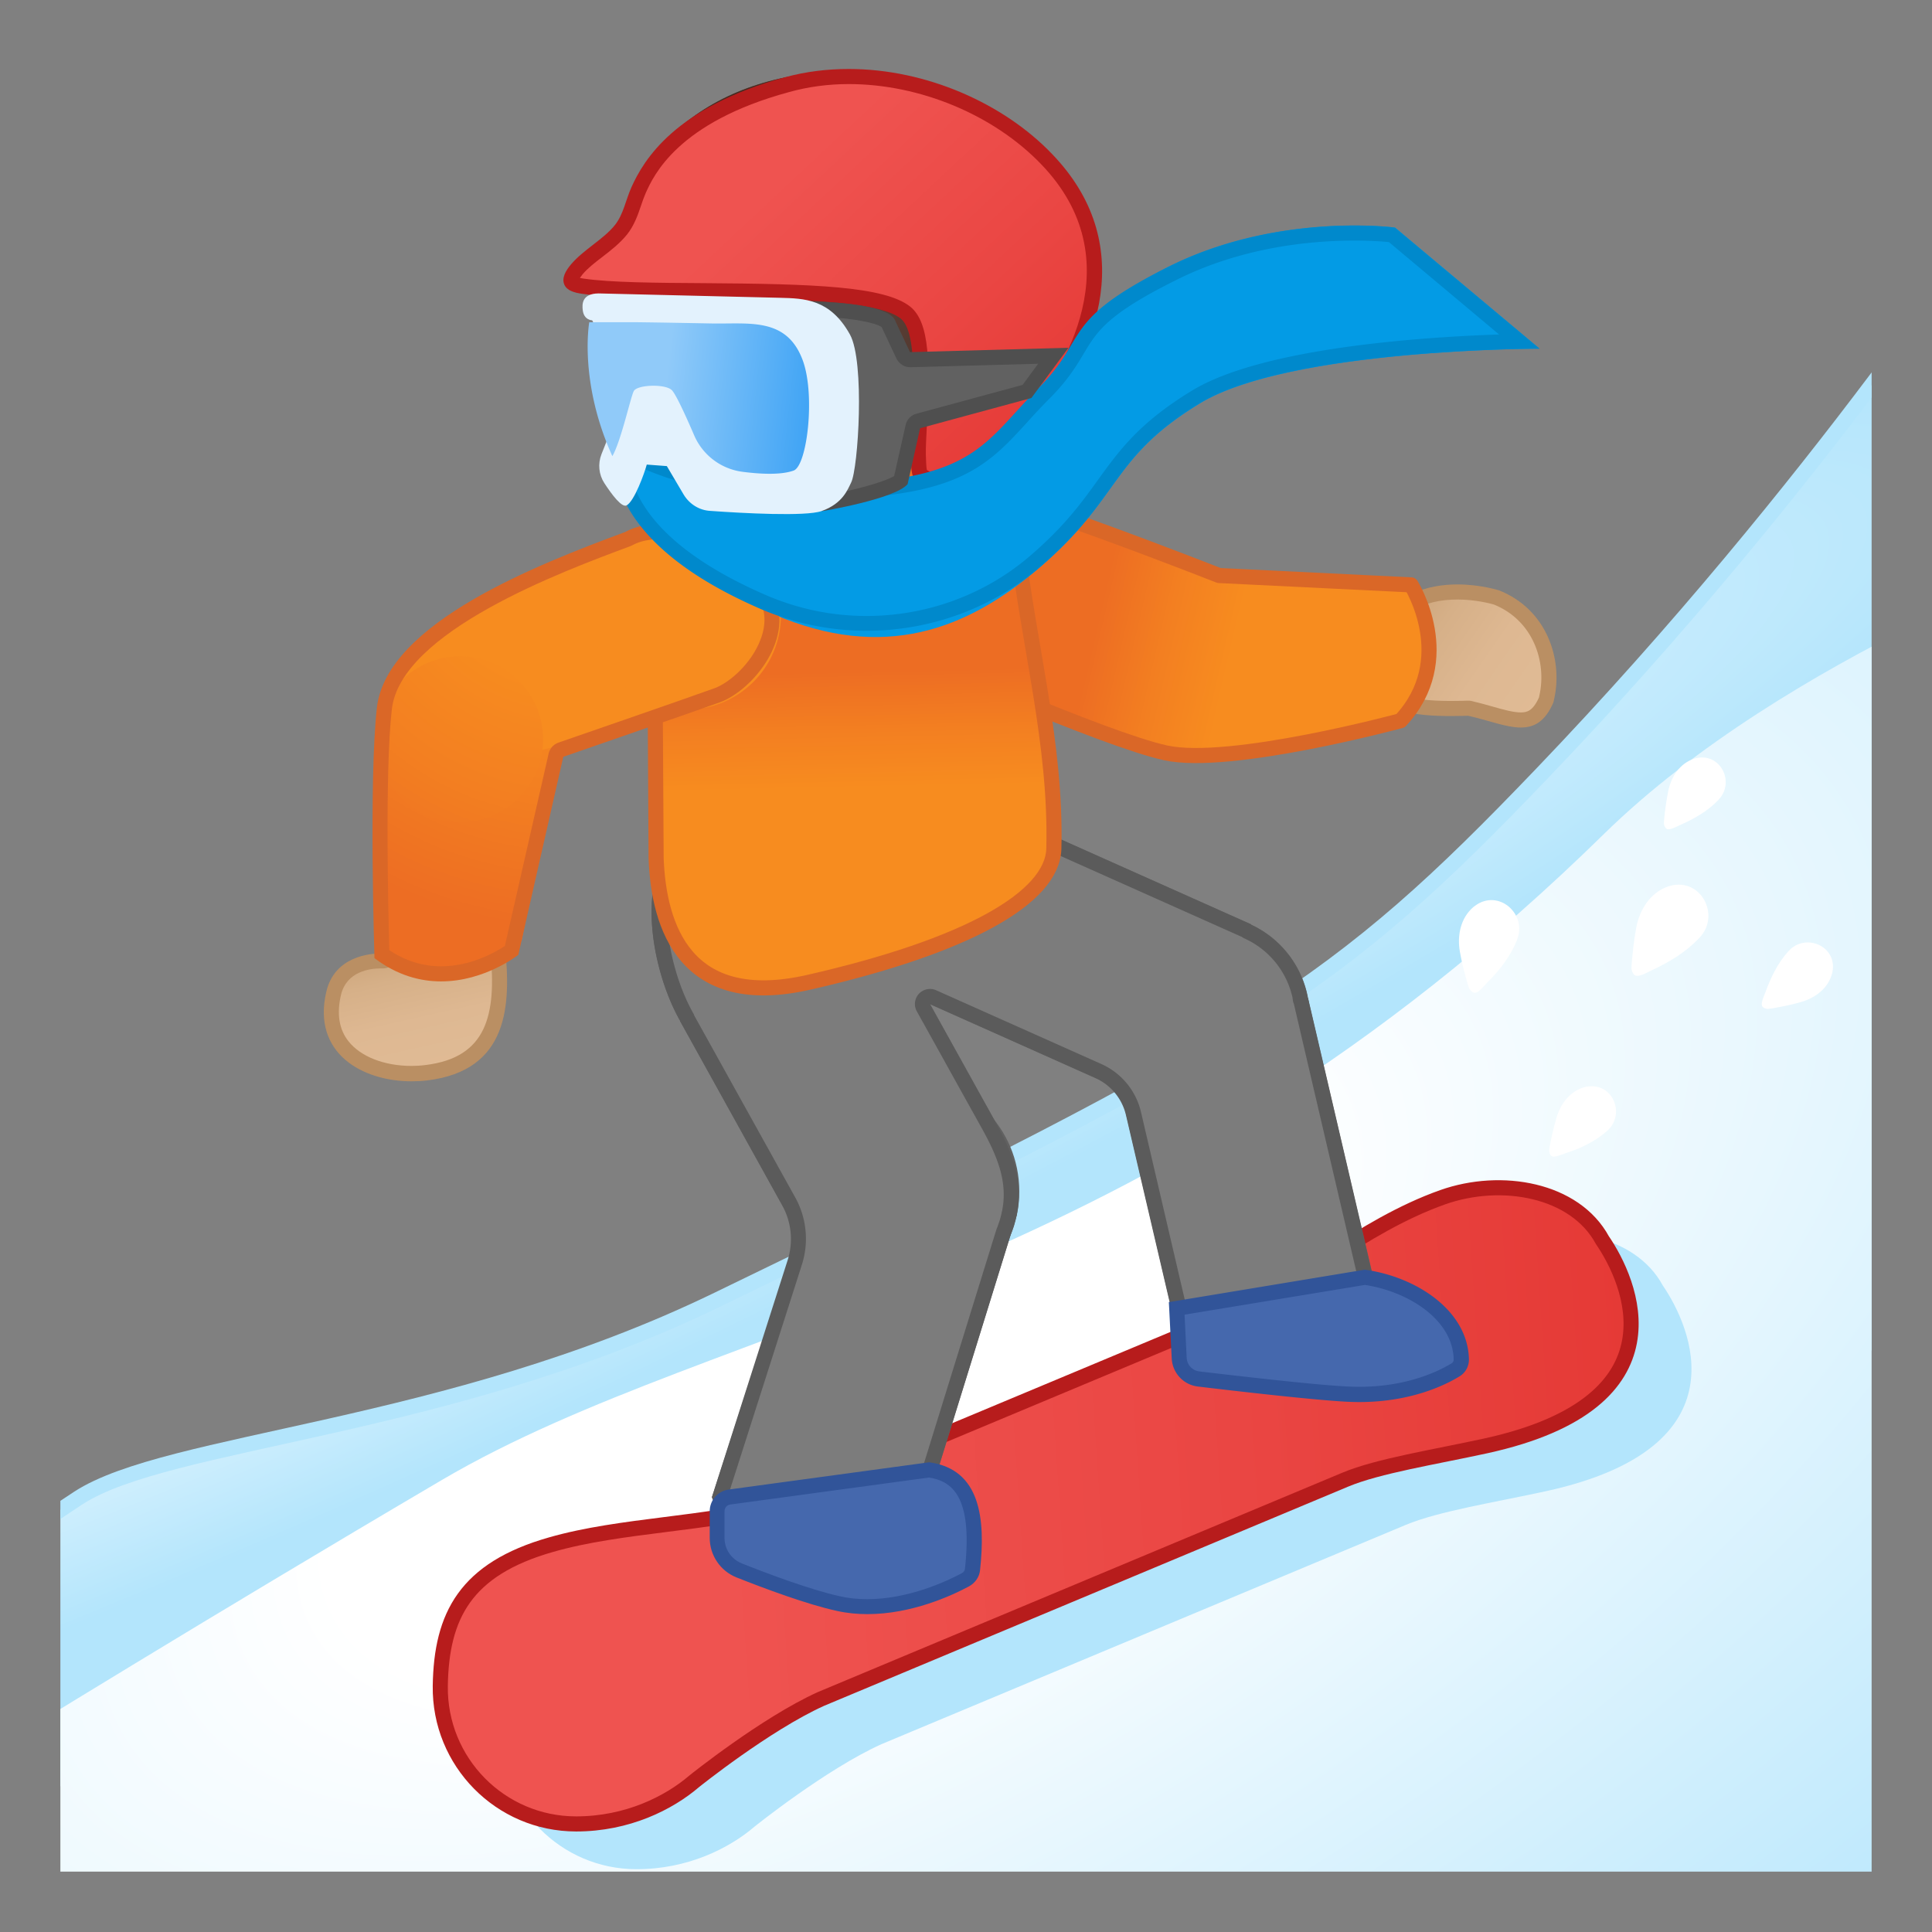 <svg viewBox="0 0 128 128" xmlns="http://www.w3.org/2000/svg" xmlns:xlink="http://www.w3.org/1999/xlink" width="512px" height="512px"><rect x="0" y="0" width="128" height="128" fill="#808080" stroke="none"/><defs><path id="a" d="M4 4h120v120H4z"/></defs><clipPath id="b"><use xlink:href="#a"/></clipPath><radialGradient id="c" cx="25.719" cy="78.534" r="122.64" gradientTransform="matrix(.909 -.417 .063 .137 -2.604 78.464)" gradientUnits="userSpaceOnUse"><stop stop-color="#E1F5FE" offset=".334"/><stop stop-color="#B3E5FC" offset="1"/></radialGradient><path d="M102.12 51.29c-13.53 14.13-18.9 17.56-54.7 34.87-17.84 8.62-36.27 9.22-42.22 13.08-23.23 15.1-.89 18.65-.89 18.65h46.38l87.11-34.41-5.35-69.87c0 .01-11.89 18.44-30.33 37.68z" clip-path="url(#b)" fill="url(#c)" stroke="#B3E5FC" stroke-linecap="round" stroke-linejoin="round" stroke-miterlimit="10"/><g clip-path="url(#b)"><radialGradient id="d" cx="52.732" cy="91.108" r="157.91" gradientTransform="matrix(.887 -.463 .224 .43 -14.453 76.33)" gradientUnits="userSpaceOnUse"><stop stop-color="#fff" offset=".214"/><stop stop-color="#B3E5FC" offset="1"/></radialGradient><path d="M128 128H0v-12.32s13.72-8.48 29.28-17.63c18.73-11 46.38-12.78 77-42.81 12.05-11.81 32.41-19.03 32.41-19.03L128 128z" fill="url(#d)"/></g><path clip-path="url(#b)" fill="none" stroke="#94CDE8" stroke-linecap="round" stroke-linejoin="round" stroke-miterlimit="10" stroke-width="3" d="M128 46.43V128H0v-12.32"/><g clip-path="url(#b)"><path d="M110.16 85.16c-1.82-3.35-6.68-4.22-10.58-2.84-5.39 1.91-10.17 6.17-12.4 7.11L55.4 102.72c-4.39 1.28-10.24 1.28-14.9 2.62-5.65 1.61-7.26 4.69-7.33 9.36-.07 5.03 3.98 9.14 9 9.14 3.39 0 6.14-1.38 7.83-2.83 0 0 4.72-3.79 8.39-5.45l34.74-14.53c2.18-.91 5.88-1.49 9.32-2.24 13.22-2.9 9.56-10.93 7.71-13.63z" fill="#B3E5FC"/><linearGradient id="e" x1="34.326" x2="111.54" y1="102.09" y2="96.865" gradientUnits="userSpaceOnUse"><stop stop-color="#EF5350" offset=".171"/><stop stop-color="#EA4643" offset=".62"/><stop stop-color="#E53935" offset=".985"/></linearGradient><path d="M106.16 82.16c-1.82-3.35-6.68-4.22-10.58-2.84-5.39 1.91-10.17 6.17-12.4 7.11L51.4 99.72c-4.39 1.28-10.24 1.28-14.9 2.62-5.65 1.61-7.26 4.69-7.33 9.36-.07 5.03 3.98 9.14 9 9.14 3.39 0 6.14-1.38 7.83-2.83 0 0 4.72-3.79 8.39-5.45l34.74-14.53c2.18-.91 5.88-1.49 9.32-2.24 13.22-2.9 9.56-10.93 7.71-13.63z" fill="url(#e)" stroke="#B71C1C" stroke-linecap="round" stroke-linejoin="round" stroke-miterlimit="10"/><circle cx="56.29" cy="57.81" r="6.85" fill="#616161"/><g fill="#616161"><path d="M65.296 53.384l17.596 7.855-5.499 12.317-17.595-7.854z"/><path d="M86.662 66.116l4.635 19.865-13.137 3.065-4.634-19.865z"/><circle cx="80.08" cy="67.33" r="6.69"/><circle cx="62.43" cy="59.55" r="6.69"/></g><g fill="#616161"><path d="M58.194 60.343l7.81 14.078-13.142 7.291-7.81-14.078z"/><path d="M47.17 99.2l7.34-22.74 12.87 3.99-6.54 21.12z"/><circle cx="59.94" cy="78.93" r="7.59"/><path d="M55.13 70.43c-3.6 2-8.13.7-10.13-2.9s-3.06-10.37.54-12.36 10.5 1.54 12.49 5.13c2 3.6.7 8.14-2.9 10.13z"/></g><linearGradient id="f" x1="16.435" x2="28.04" y1="-175.06" y2="-175.06" gradientTransform="rotate(34.629 -291.276 54.684)" gradientUnits="userSpaceOnUse"><stop stop-color="#CCA47A" offset=".002"/><stop stop-color="#D6B088" offset=".258"/><stop stop-color="#DEB892" offset=".59"/><stop stop-color="#E0BB95" offset="1"/></linearGradient><path d="M100.75 47.7c-.56 0-1.24-.19-2.01-.41-.43-.12-.89-.25-1.37-.36-.04-.01-.07-.01-.11-.01h-.03c-.01 0-.46.02-1.09.02-1.47 0-2.58-.13-3.04-.35-.25-.12-2.42-1.26-1.78-4.11l.04-.18c.94-2.04 2.69-3.08 5.2-3.08 1.43 0 2.57.36 2.59.36 2.89 1.14 3.87 4.19 3.33 6.6l-.05.23c-.5 1.12-1.11 1.29-1.68 1.29z" fill="url(#f)"/><path d="M96.56 39.72c1.23 0 2.23.28 2.41.33 2.63 1.06 3.51 3.83 3.02 6.02l-.03.14c-.41.91-.81.99-1.2.99-.5 0-1.14-.18-1.88-.39-.44-.13-.9-.25-1.4-.37-.07-.02-.15-.02-.22-.02h-.05c-.01 0-.46.02-1.07.02-1.62 0-2.52-.16-2.82-.3-.21-.1-2.07-1.07-1.51-3.55l.03-.13c.84-1.82 2.43-2.74 4.72-2.74m0-1c-1.94 0-4.42.62-5.68 3.42l-.05.23c-.58 2.59.93 4.13 2.05 4.67.7.34 2.21.4 3.26.4.65 0 1.12-.02 1.12-.02 1.35.3 2.52.78 3.5.78.89 0 1.61-.39 2.16-1.67l.05-.23c.58-2.59-.46-5.92-3.66-7.19-.02 0-1.22-.39-2.75-.39z" fill="#BA8F63"/><radialGradient id="g" cx="-39.863" cy="297.7" r="6.239" gradientTransform="rotate(-39.547 -343.356 29.642)" gradientUnits="userSpaceOnUse"><stop stop-color="#00AB94" offset="0"/><stop stop-color="#00B29A" offset=".188"/><stop stop-color="#00BFA5" offset=".636"/></radialGradient><circle cx="61.34" cy="43.12" r="6.24" fill="url(#g)"/><path d="M47.7 99.18l4.97-15.53c.43-1.34.28-2.82-.4-4.05l-6.72-12.12a.3.3 0 0 0-.04-.1l-.06-.1c-1.99-3.58-2.84-9.91.35-11.68.62-.34 1.37-.51 2.25-.51 2.33 0 5.38 1.28 7.6 3.18.09.08.21.12.33.12.05 0 .1-.01.15-.02.17-.05.29-.19.33-.35.09-.37.2-.69.34-.98a6.187 6.187 0 0 1 5.65-3.67c.87 0 1.72.18 2.52.54.08.04.17.05.26.05.04 0 .08 0 .11-.01l17.22 7.69c.04.03.08.06.12.08 1.75.81 3 2.34 3.43 4.2l.05.29c.01.05.02.09.05.14l4.49 19.26-12.16 2.84-3.42-14.67a4.136 4.136 0 0 0-2.33-2.82l-10.95-4.89a.477.477 0 0 0-.2-.04.499.499 0 0 0-.44.74l4.29 7.74c1.14 2.05 1.82 3.82 1.4 5.84 0 .01-.01.05-.01.05-.05.24-.1.43-.16.63-.06.19-.13.38-.21.57l-6.03 19.47-12 .09-.78-1.98z" fill="#7C7C7C"/><path d="M62.43 53.87c.8 0 1.58.17 2.3.49l.1.05c.13.06.28.09.42.09h.07l16.95 7.57c.06.04.12.08.19.11a5.64 5.64 0 0 1 3.16 3.86c.01.04.02.09.02.13l.02.13c.01.07.03.14.06.2l4.37 18.73-11.19 2.62-3.31-14.19a4.642 4.642 0 0 0-2.61-3.16l-10.95-4.89a.978.978 0 0 0-.41-.09c-.27 0-.54.11-.74.32-.29.32-.35.78-.14 1.16l4.3 7.74c1.09 1.95 1.73 3.63 1.35 5.49-.01.03-.02.05-.02.08-.04.18-.08.36-.14.55-.06.18-.12.36-.19.53-.01.03-.02.05-.03.08l-5.91 19.08-11.29.09-.59-1.5 4.91-15.36c.47-1.47.31-3.09-.44-4.44L46 67.29c-.02-.05-.04-.11-.07-.16a.405.405 0 0 1-.05-.09c-1.84-3.32-2.73-9.41.15-11 .54-.3 1.22-.45 2.01-.45 2.22 0 5.14 1.23 7.28 3.06a.987.987 0 0 0 .95.19c.33-.1.58-.37.67-.7.09-.34.19-.64.31-.91.9-2.04 2.94-3.36 5.18-3.36m0-1c-2.56 0-5 1.48-6.11 3.96-.16.35-.27.71-.36 1.06-2.17-1.86-5.32-3.3-7.93-3.3-.92 0-1.77.18-2.49.58-3.6 2-2.53 8.77-.54 12.36.02.03.04.07.06.1l-.01.01 6.77 12.21c.62 1.12.75 2.44.36 3.65l-5.02 15.7.97 2.47 12.7-.1 6.13-19.78c.08-.2.16-.4.22-.61s.11-.42.16-.63l.03-.1c.46-2.23-.32-4.15-1.46-6.18l-4.3-7.74 10.95 4.89a3.58 3.58 0 0 1 2.04 2.47l3.54 15.16 13.14-3.07-4.63-19.86h-.01c-.02-.1-.03-.21-.06-.31a6.7 6.7 0 0 0-3.71-4.55l.01-.02-17.6-7.86-.05.11c-.03-.01-.06-.03-.09-.05-.87-.39-1.8-.57-2.71-.57z" fill="#5B5B5B"/><linearGradient id="h" x1="66.435" x2="99.332" y1="39.923" y2="47.556" gradientUnits="userSpaceOnUse"><stop stop-color="#ED6D23" offset=".189"/><stop stop-color="#F37F21" offset=".326"/><stop stop-color="#F78C1F" offset=".46"/></linearGradient><path d="M93.49 38.75l-12.72-.62s-14.5-5.7-16.93-5.78l-3.05 11.13s12.32 5.5 16.44 6.4c4.25.93 15.56-2.13 15.56-2.13 3.79-4.08.7-9 .7-9z" fill="url(#h)" stroke="#DA6727" stroke-linecap="round" stroke-linejoin="round" stroke-miterlimit="10"/><linearGradient id="i" x1="56.29" x2="56.916" y1="39.073" y2="67.675" gradientUnits="userSpaceOnUse"><stop stop-color="#ED6D23" offset=".189"/><stop stop-color="#F37F21" offset=".326"/><stop stop-color="#F78C1F" offset=".46"/></linearGradient><path d="M59.9 29.98l-8.89.33c-4.38.16-7.8 3.67-7.65 7.83l.11 18.73c.17 4.54 1.94 10.07 10.11 8.21 10.44-2.38 16.15-5.58 16.24-8.85.18-6.95-1.69-13.55-2.44-20.31-.15-4.16-3.1-6.1-7.48-5.94z" fill="url(#i)" stroke="#DA6727" stroke-linecap="round" stroke-linejoin="round" stroke-miterlimit="10"/><linearGradient id="j" x1="23.179" x2="23.179" y1="154.37" y2="163.04" gradientTransform="rotate(-12.674 -388.466 91.826)" gradientUnits="userSpaceOnUse"><stop stop-color="#CCA47A" offset=".002"/><stop stop-color="#D6B088" offset=".258"/><stop stop-color="#DEB892" offset=".59"/><stop stop-color="#E0BB95" offset="1"/></linearGradient><path d="M27.28 71.13c-1.96 0-3.67-.68-4.57-1.82-.73-.92-.93-2.09-.59-3.5.47-1.99 2.49-2.14 3.09-2.14h.17c.09 0 .18-.02.26-.07.03-.02 3.12-1.85 5.27-1.85.6 0 1.06.15 1.35.44l.72.71c.39 3.92.05 7.59-4.73 8.17-.32.04-.65.06-.97.06z" fill="url(#j)"/><path d="M30.9 62.25c.47 0 .8.1 1.01.3l.59.57c.39 4.12-.25 6.95-4.31 7.44-.3.04-.61.06-.92.06-1.81 0-3.37-.61-4.18-1.63-.63-.79-.79-1.83-.5-3.07.37-1.58 1.95-1.76 2.61-1.76h.17c.18 0 .36-.05.51-.14.83-.49 3.35-1.77 5.02-1.77m0-1c-2.32 0-5.53 1.92-5.53 1.92h-.17c-.65 0-3.03.17-3.58 2.53-.96 4.07 2.37 5.94 5.65 5.94.35 0 .7-.02 1.04-.06 5.4-.66 5.56-5 5.14-8.9l-.85-.83c-.41-.44-1.02-.6-1.7-.6z" fill="#BA8F63"/><radialGradient id="k" cx="-2.429" cy="-130.88" r="27.436" gradientTransform="rotate(24.77 -357.893 43.511)" gradientUnits="userSpaceOnUse"><stop stop-color="#F78C1F" offset=".364"/><stop stop-color="#F37F21" offset=".678"/><stop stop-color="#ED6D23" offset="1"/></radialGradient><path d="M34.56 62.32s-2.15 1.98-4.71 2.34-4.48-1.49-4.48-1.49c-.74-4.94-.6-11.44.12-16.17l11.62 2.36-2.55 12.96z" fill="url(#k)"/><radialGradient id="l" cx="2.246" cy="-315.58" r="24.633" gradientTransform="rotate(45.725 -398.245 -92.095)" gradientUnits="userSpaceOnUse"><stop stop-color="#F78C1F" offset=".364"/><stop stop-color="#F78C1F" offset="1"/></radialGradient><path d="M26.19 45.5l5.73 5.25 15.76-4.21-5.55-11.01c-6.12 1.8-13.51 4.47-15.94 9.97z" fill="url(#l)"/><radialGradient id="m" cx="-1.954" cy="-129.95" r="26.835" gradientTransform="rotate(24.77 -357.893 43.511)" gradientUnits="userSpaceOnUse"><stop stop-color="#F78C1F" offset=".363"/><stop stop-color="#F37F21" offset=".678"/><stop stop-color="#ED6D23" offset="1"/></radialGradient><circle cx="30.48" cy="48.98" r="5.5" fill="url(#m)"/><circle cx="45.5" cy="40.77" r="6.24" fill="#F78C1F"/><defs><path id="n" d="M44.73 30.18l-3.25-.13s.73 1.25 1.29 2.5c1.14 2.57 3.28 5.19 7.96 4.33.42-.08-2.98-5.73-2.98-5.73l-3.02-.97z"/></defs><clipPath id="o"><use xlink:href="#n"/></clipPath><g clip-path="url(#o)"><path d="M39.53 33.03c1.92 1.83 5.58 2.52 7.53.4.74-.81-.16-1.61-.9-.8-1.31 1.42-4.44.51-5.65-.64-.8-.76-1.77.28-.98 1.04z" fill="#795548"/></g><ellipse transform="rotate(-4.095 46.958 26.215)" cx="46.95" cy="26.21" rx="1.26" ry="2.28" fill="#404040"/><path d="M45.59 23.2c-1.52.4-2-.41-1.55-1.08.32-.49 1.23-.92 3.09-.68 1.76.23 2.57.99 3.1 1.46.52.47.53.94.14.99-.54.08-2.89-1.18-4.78-.69z" fill="#6D4C41"/><radialGradient id="p" cx="57.86" cy="-53.632" r="14.656" gradientTransform="matrix(1.019 -.107 .109 .981 -1.44 70.692)" gradientUnits="userSpaceOnUse"><stop stop-color="#6D4C41" offset="0"/><stop stop-color="#543930" offset="1"/></radialGradient><path d="M57.42 28.58l.12-5.64s4.46.78 3.52 4.67c-.64 2.64 1.21 5.44 2.42 5.64l.7.18c1.07-3.96 5.87-5.36 6.22-15.64.3-8.92-6.99-12.92-14.48-13.02-8.59-.11-15.57 5.51-14.66 13.24l6.69-.2c4.13.1 6.23 10.59 9.47 10.77z" fill="url(#p)"/><defs><path id="q" d="M45.85 13.34l19.36 9.9-1.81 7.36s-1.12 1.81-.91 2.1c.35.47 1.69.74 1.69.74 1.07-3.96 5.87-5.36 6.22-15.64.3-8.92-6.99-12.92-14.48-13.02-8.59-.11-15.57 5.51-14.66 13.24l2.07-.06-.22-1.91 2.74-2.71z"/></defs><clipPath id="r"><use xlink:href="#q"/></clipPath><g clip-path="url(#r)"><path d="M55.67 6.77h.23c4.15.05 7.79 1.41 10 3.72 1.77 1.85 2.61 4.28 2.51 7.23-.21 6.19-2.11 8.71-3.78 10.94-.43.57-.87 1.15-1.26 1.78-.32-.64-.56-1.51-.36-2.36.49-2.02-.08-3.47-.64-4.33-1.43-2.19-4.17-2.73-4.48-2.78l-2.29-.4-.05 2.33-.02.69c-.17-.31-.33-.6-.47-.86-1.73-3.21-3.7-6.84-7.05-6.92h-.1l-4.68.14c.15-1.88.9-3.61 2.2-5.08 2.28-2.56 6.11-4.1 10.24-4.1m0-2c-8.48 0-15.31 5.59-14.4 13.24l6.69-.2c4.12.09 6.22 10.59 9.46 10.77l.12-5.64s4.46.78 3.52 4.67c-.64 2.64 1.21 5.44 2.42 5.64l.7.18c1.07-3.96 5.87-5.36 6.22-15.64.3-8.92-6.99-12.92-14.48-13.02h-.25z" fill="#452B22"/></g><linearGradient id="s" x1="52.111" x2="74.374" y1="2.185" y2="24.922" gradientTransform="rotate(1.301 -212.404 -195.457)" gradientUnits="userSpaceOnUse"><stop stop-color="#EF5350" offset=".176"/><stop stop-color="#EA4643" offset=".623"/><stop stop-color="#E53935" offset=".985"/></linearGradient><path d="M63.7 32.52c-.4 0-.85-.12-1.32-.35-.21-.1-.39-.19-.56-.26-.95-.44-.95-.44-.97-1.8-.01-.48.03-1.18.07-2 .17-3.51.23-6.48-.92-7.4-1.7-1.37-7.62-1.41-13.35-1.45-3.2-.02-6.22-.04-8.04-.31-.44-.06-.69-.17-.75-.31-.07-.16.06-.45.36-.8.38-.45.89-.84 1.38-1.23.55-.43 1.12-.87 1.54-1.4s.64-1.16.84-1.76c.1-.3.2-.6.33-.88 1.47-3.25 4.78-5.6 9.82-6.97 1.31-.35 2.69-.54 4.1-.54 4.84 0 9.86 2.09 13.1 5.45 6.44 6.67 1.52 14.31-.89 17.28-.44.54-.84 1.12-1.23 1.68-1.12 1.64-2.11 3.05-3.51 3.05z" fill="url(#s)"/><path d="M56.23 5.57c4.71 0 9.59 2.03 12.74 5.3 6.16 6.38 1.41 13.75-.91 16.62-.45.56-.86 1.14-1.25 1.71-1.05 1.51-1.96 2.82-3.11 2.82-.33 0-.7-.1-1.11-.3-.21-.1-.4-.19-.56-.27-.24-.11-.52-.24-.62-.31-.05-.18-.06-.72-.07-1.04-.01-.46.03-1.15.07-1.96.19-3.9.23-6.75-1.1-7.82-1.71-1.37-6.51-1.51-13.65-1.56-3.18-.02-6.19-.04-7.98-.3-.11-.02-.2-.03-.26-.05.04-.06.1-.14.18-.24.34-.4.81-.77 1.31-1.15.57-.44 1.16-.9 1.63-1.48.48-.6.72-1.3.93-1.92.1-.3.2-.58.31-.83.52-1.16 2.12-4.69 9.5-6.69 1.25-.35 2.58-.53 3.95-.53m0-1c-1.42 0-2.85.17-4.23.55-7.31 1.99-9.36 5.51-10.15 7.25-.39.85-.54 1.83-1.11 2.54-.77.96-2.09 1.63-2.92 2.62-.32.38-.63.88-.43 1.33.18.41.69.53 1.14.6 5.01.72 18.67-.34 21.15 1.65 1.37 1.1.62 6.98.66 9.02.04 1.9.1 1.67 1.81 2.5.57.27 1.08.4 1.54.4 2.22 0 3.42-2.78 5.14-4.9 4.02-4.96 6.57-12.03.86-17.94-3.17-3.31-8.29-5.62-13.46-5.62z" fill="#B71C1C"/><path d="M57.46 106.45c-.66 0-1.3-.07-1.91-.2-1.87-.41-4.61-1.42-6.58-2.2-.89-.35-1.47-1.2-1.47-2.17v-1.75c0-.47.34-.87.81-.95l13.23-1.8c2.45.36 3.33 2.41 2.87 6.61-.03.28-.21.54-.47.68-.98.54-3.62 1.78-6.48 1.78z" fill="#4568AD"/><path d="M61.55 97.89c1.5.24 2.91 1.21 2.38 6.05-.01.12-.09.23-.21.29-.97.52-3.52 1.72-6.26 1.72-.62 0-1.23-.06-1.8-.19-1.94-.42-4.91-1.54-6.51-2.18-.7-.28-1.15-.94-1.15-1.7v-1.75c0-.23.16-.42.37-.45l13.18-1.79m.01-1.01l-13.31 1.81c-.71.11-1.23.72-1.23 1.44v1.75c0 1.16.7 2.2 1.78 2.63 1.84.73 4.71 1.8 6.66 2.22.68.15 1.35.21 2.01.21 2.91 0 5.56-1.21 6.73-1.84.4-.22.68-.61.73-1.06.37-3.4.04-6.7-3.37-7.16z" fill="#315499"/><path d="M90.04 92.39c-.25 0-.51-.01-.77-.02-2.21-.11-7.13-.68-9.86-1-.71-.08-1.25-.67-1.28-1.38l-.17-3.29 12.47-2.06c3.06.44 6.33 2.48 6.39 5.44.01.28-.13.55-.37.69-1.01.59-3.17 1.62-6.41 1.62z" fill="#4568AD"/><path d="M90.43 85.13c2.84.43 5.83 2.28 5.88 4.94 0 .11-.05.2-.13.25-.96.58-3.03 1.56-6.14 1.56-.24 0-.49-.01-.75-.02-2.22-.11-7.11-.68-9.83-1a.954.954 0 0 1-.84-.91l-.14-2.85 11.95-1.97m-.01-1.01l-12.98 2.15.19 3.73c.05.96.77 1.74 1.72 1.86 2.6.31 7.62.89 9.9 1.01.27.01.54.02.8.02 3.39 0 5.67-1.1 6.66-1.71.39-.24.62-.67.61-1.13-.07-3.24-3.51-5.47-6.9-5.93z" fill="#315499"/><path d="M79.49 26.73c-5.95 3.62-5.18 6.21-10.61 10.87-4.85 4.16-10.35 6.21-17.6 3.11-11.85-5.08-10.09-10.87-10.09-10.87s2.85 3.88 14.49 3.36c8.27-.37 10.09-2.85 13.46-6.21s1.04-5.69 8.28-9.32c7.25-3.62 15.01-2.59 15.01-2.59L102 23.1s-16.56 0-22.51 3.63z" fill="#039BE5"/><path d="M43.62 35.73c2.42 0 5.53 1.83 6.67 3.92.44.82.48 1.74.09 2.74-.58 1.53-2.01 2.83-3.05 3.21-2.16.78-10.25 3.57-10.33 3.6-.33.11-.57.39-.65.72l-2.9 12.75c-.62.41-2.24 1.35-4.23 1.35-1.21 0-2.36-.36-3.43-1.07-.06-2.29-.3-11.89.17-15.96.59-5.14 11.24-9.11 15.79-10.8.04-.02.09-.04.13-.06.5-.27 1.08-.4 1.74-.4m0-1c-.79 0-1.55.16-2.21.52-5.7 2.12-15.79 6-16.44 11.63-.54 4.75-.16 16.6-.16 16.6 1.52 1.15 3.04 1.54 4.41 1.54 2.91 0 5.12-1.76 5.12-1.76l2.98-13.12s8.16-2.82 10.35-3.6c2.19-.79 5.14-4.34 3.49-7.36-1.28-2.37-4.67-4.45-7.54-4.45z" fill="#DA6727"/><path d="M57.42 41.3c-2.4 0-4.74-.49-6.96-1.46-8.98-3.93-9.46-8.44-9.28-10.13 1.43.93 5.29 2.82 13 2.82.71 0 1.45-.02 2.23-.05 7.13-.32 8.87-2.22 11.27-4.86.45-.49.92-1.01 1.46-1.56 1.19-1.19 1.74-2.11 2.23-2.92.9-1.51 1.61-2.7 6.26-5.02 4.42-2.21 9.02-2.67 12.11-2.67 1.25 0 2.14.08 2.47.12l8.43 7.06c-4.12.08-16.36.6-21.42 3.68-3.42 2.08-4.71 3.88-6.08 5.78-1.1 1.53-2.24 3.12-4.59 5.13-3.07 2.63-7.03 4.08-11.13 4.08z" fill="#039BE5"/><path d="M89.75 15.94c1.07 0 1.88.06 2.27.1l7.3 6.12c-5.01.17-15.65.86-20.35 3.72-3.5 2.13-4.82 3.97-6.23 5.92-1.09 1.51-2.21 3.07-4.52 5.05-2.98 2.55-6.82 3.96-10.81 3.96-2.33 0-4.6-.48-6.75-1.42-7.55-3.3-8.9-6.91-9.01-8.82 1.9 1.02 5.78 2.47 12.53 2.47.73 0 1.49-.02 2.26-.05 7.34-.33 9.23-2.4 11.62-5.02.45-.5.92-1.01 1.45-1.54 1.23-1.23 1.8-2.18 2.3-3.02.86-1.44 1.54-2.58 6.06-4.83 4.32-2.18 8.84-2.64 11.88-2.64m0-1c-2.9 0-7.72.42-12.33 2.73-7.25 3.62-5.25 4.68-8.62 8.04-3.36 3.36-4.13 5.9-12.4 6.27-.77.03-1.51.05-2.21.05-9.93 0-13.33-3.19-13.33-3.19s-2.41 6.28 9.41 11.45a17.76 17.76 0 0 0 7.15 1.5c4.26 0 8.35-1.53 11.46-4.2 5.44-4.66 4.66-7.25 10.61-10.87S102 23.1 102 23.1l-9.58-8.02c.01 0-1.02-.14-2.67-.14z" fill="#0089CC"/></g><g clip-path="url(#b)" fill="#fff"><path d="M106.45 74.95c.01-.01.02-.01.03-.03 1.23-1.08.39-3.2-1.31-2.93-.05 0-.09.01-.13.02-.98.24-1.63 1.08-1.91 2.01-.14.48-.26.96-.36 1.45-.05.24-.11.49-.13.73-.01.14.06.39.22.42.23.05.65-.14.87-.22.97-.31 1.93-.76 2.72-1.45zM118.47 63.04c.01-.01.01-.02.03-.03 1.1-1.22 3.21-.35 2.91 1.35 0 .04-.02.09-.03.13-.25.98-1.1 1.62-2.04 1.89-.48.14-.97.25-1.46.34-.24.05-.49.1-.73.12-.14.01-.39-.07-.42-.23-.05-.23.15-.65.23-.86.35-.97.81-1.93 1.51-2.71zM100.5 62.29c.01-.01.01-.02.01-.04.68-1.69-1.22-3.38-2.77-2.25l-.12.09c-.85.72-1.09 1.89-.9 2.96.1.55.22 1.09.37 1.62.08.26.14.54.24.79.06.14.26.35.43.31.26-.06.57-.46.75-.65.83-.82 1.56-1.75 1.99-2.83zM113.85 53c.01-.01.01-.02.02-.03 1.1-1.16.1-3.14-1.53-2.73-.04.01-.09.02-.13.04-.93.31-1.49 1.19-1.68 2.11-.1.48-.17.96-.23 1.44-.02.24-.06.48-.06.72 0 .13.1.37.25.39.23.03.61-.19.82-.28.94-.41 1.84-.93 2.54-1.66zM112.59 62.13l.03-.03c1.37-1.48.07-3.96-1.97-3.41-.05.01-.11.03-.16.05-1.16.41-1.86 1.53-2.08 2.7-.11.6-.2 1.21-.25 1.82-.03.3-.07.61-.07.91.01.16.13.46.32.48.29.04.78-.25 1.03-.37 1.16-.54 2.28-1.21 3.15-2.15z"/></g><g clip-path="url(#b)"><path d="M54.32 20.49c2.3.07 4.39.49 4.53.95l.98 2.11c.08.18.26.29.45.29l9.49-.26-1.75 2.37-7.21 1.95a.5.5 0 0 0-.36.37l-.8 3.56c-.62.52-2.96 1.12-4.76 1.45l-.57-12.79z" fill="#616161"/><path d="M54.85 21.01c1.65.09 3.19.37 3.57.67 0 .01.01.02.01.03l.96 2.04c.17.35.52.58.91.58h.03l8.45-.23-1.03 1.4-7.04 1.91c-.36.1-.63.38-.71.75l-.76 3.38c-.55.33-2.12.8-3.84 1.15l-.55-11.68m-1.05-1.03l.64 13.89s4.81-.79 5.69-1.79l.83-3.71 7.37-2 2.46-3.33-10.5.29-.96-2.04c-.39-1.29-5.53-1.31-5.53-1.31zm16.99 3.06z" fill="#4F4F4F"/></g><g clip-path="url(#b)"><path d="M45.29 32.76c-.27-.46-.64-1.08-1.11-1.88l-1.33-.1c-.15.56-.82 2.42-1.33 2.7-.32.18-.99-.72-1.48-1.47-.37-.57-.44-1.28-.19-1.92.11-.29.23-.58.31-.78.22-.57.54-1.09.74-1.66.21-.6-.16-1.28-.33-1.88-.2-.67-.4-1.34-.6-2.02-.05-.18-.62-2.53-.75-2.53 0 0-.53-.01-.61-.66-.05-.4-.07-1.11 1.05-1.12l12.02.29c1.6.04 3.32.07 4.63 2.43 1 1.8.55 8.88.08 9.81-.23.46-.55 1.39-1.96 1.89-1.05.37-5.25.14-7.34-.01-.74-.03-1.41-.44-1.8-1.09z" fill="#E3F2FD"/><linearGradient id="t" x1="-122.39" x2="-112.05" y1="-60.851" y2="-60.851" gradientTransform="matrix(1.457 .157 -.124 1.156 209.36 114.73)" gradientUnits="userSpaceOnUse"><stop stop-color="#90CAF9" offset=".365"/><stop stop-color="#42A5F5" offset=".987"/></linearGradient><path d="M49.21 31.26a4.055 4.055 0 0 1-3.22-2.42c-.56-1.3-1.24-2.79-1.5-3.01-.47-.41-2.28-.34-2.5.08-.22.43-.85 3.33-1.42 4.31-2.24-4.95-1.53-8.87-1.53-8.87s2.48-.01 3.36 0c1.57.02 3.15.05 4.72.08 2.51.05 5.01-.44 6.07 2.46.84 2.31.28 7-.62 7.29-.85.3-2.19.23-3.36.08z" fill="url(#t)"/></g></svg>